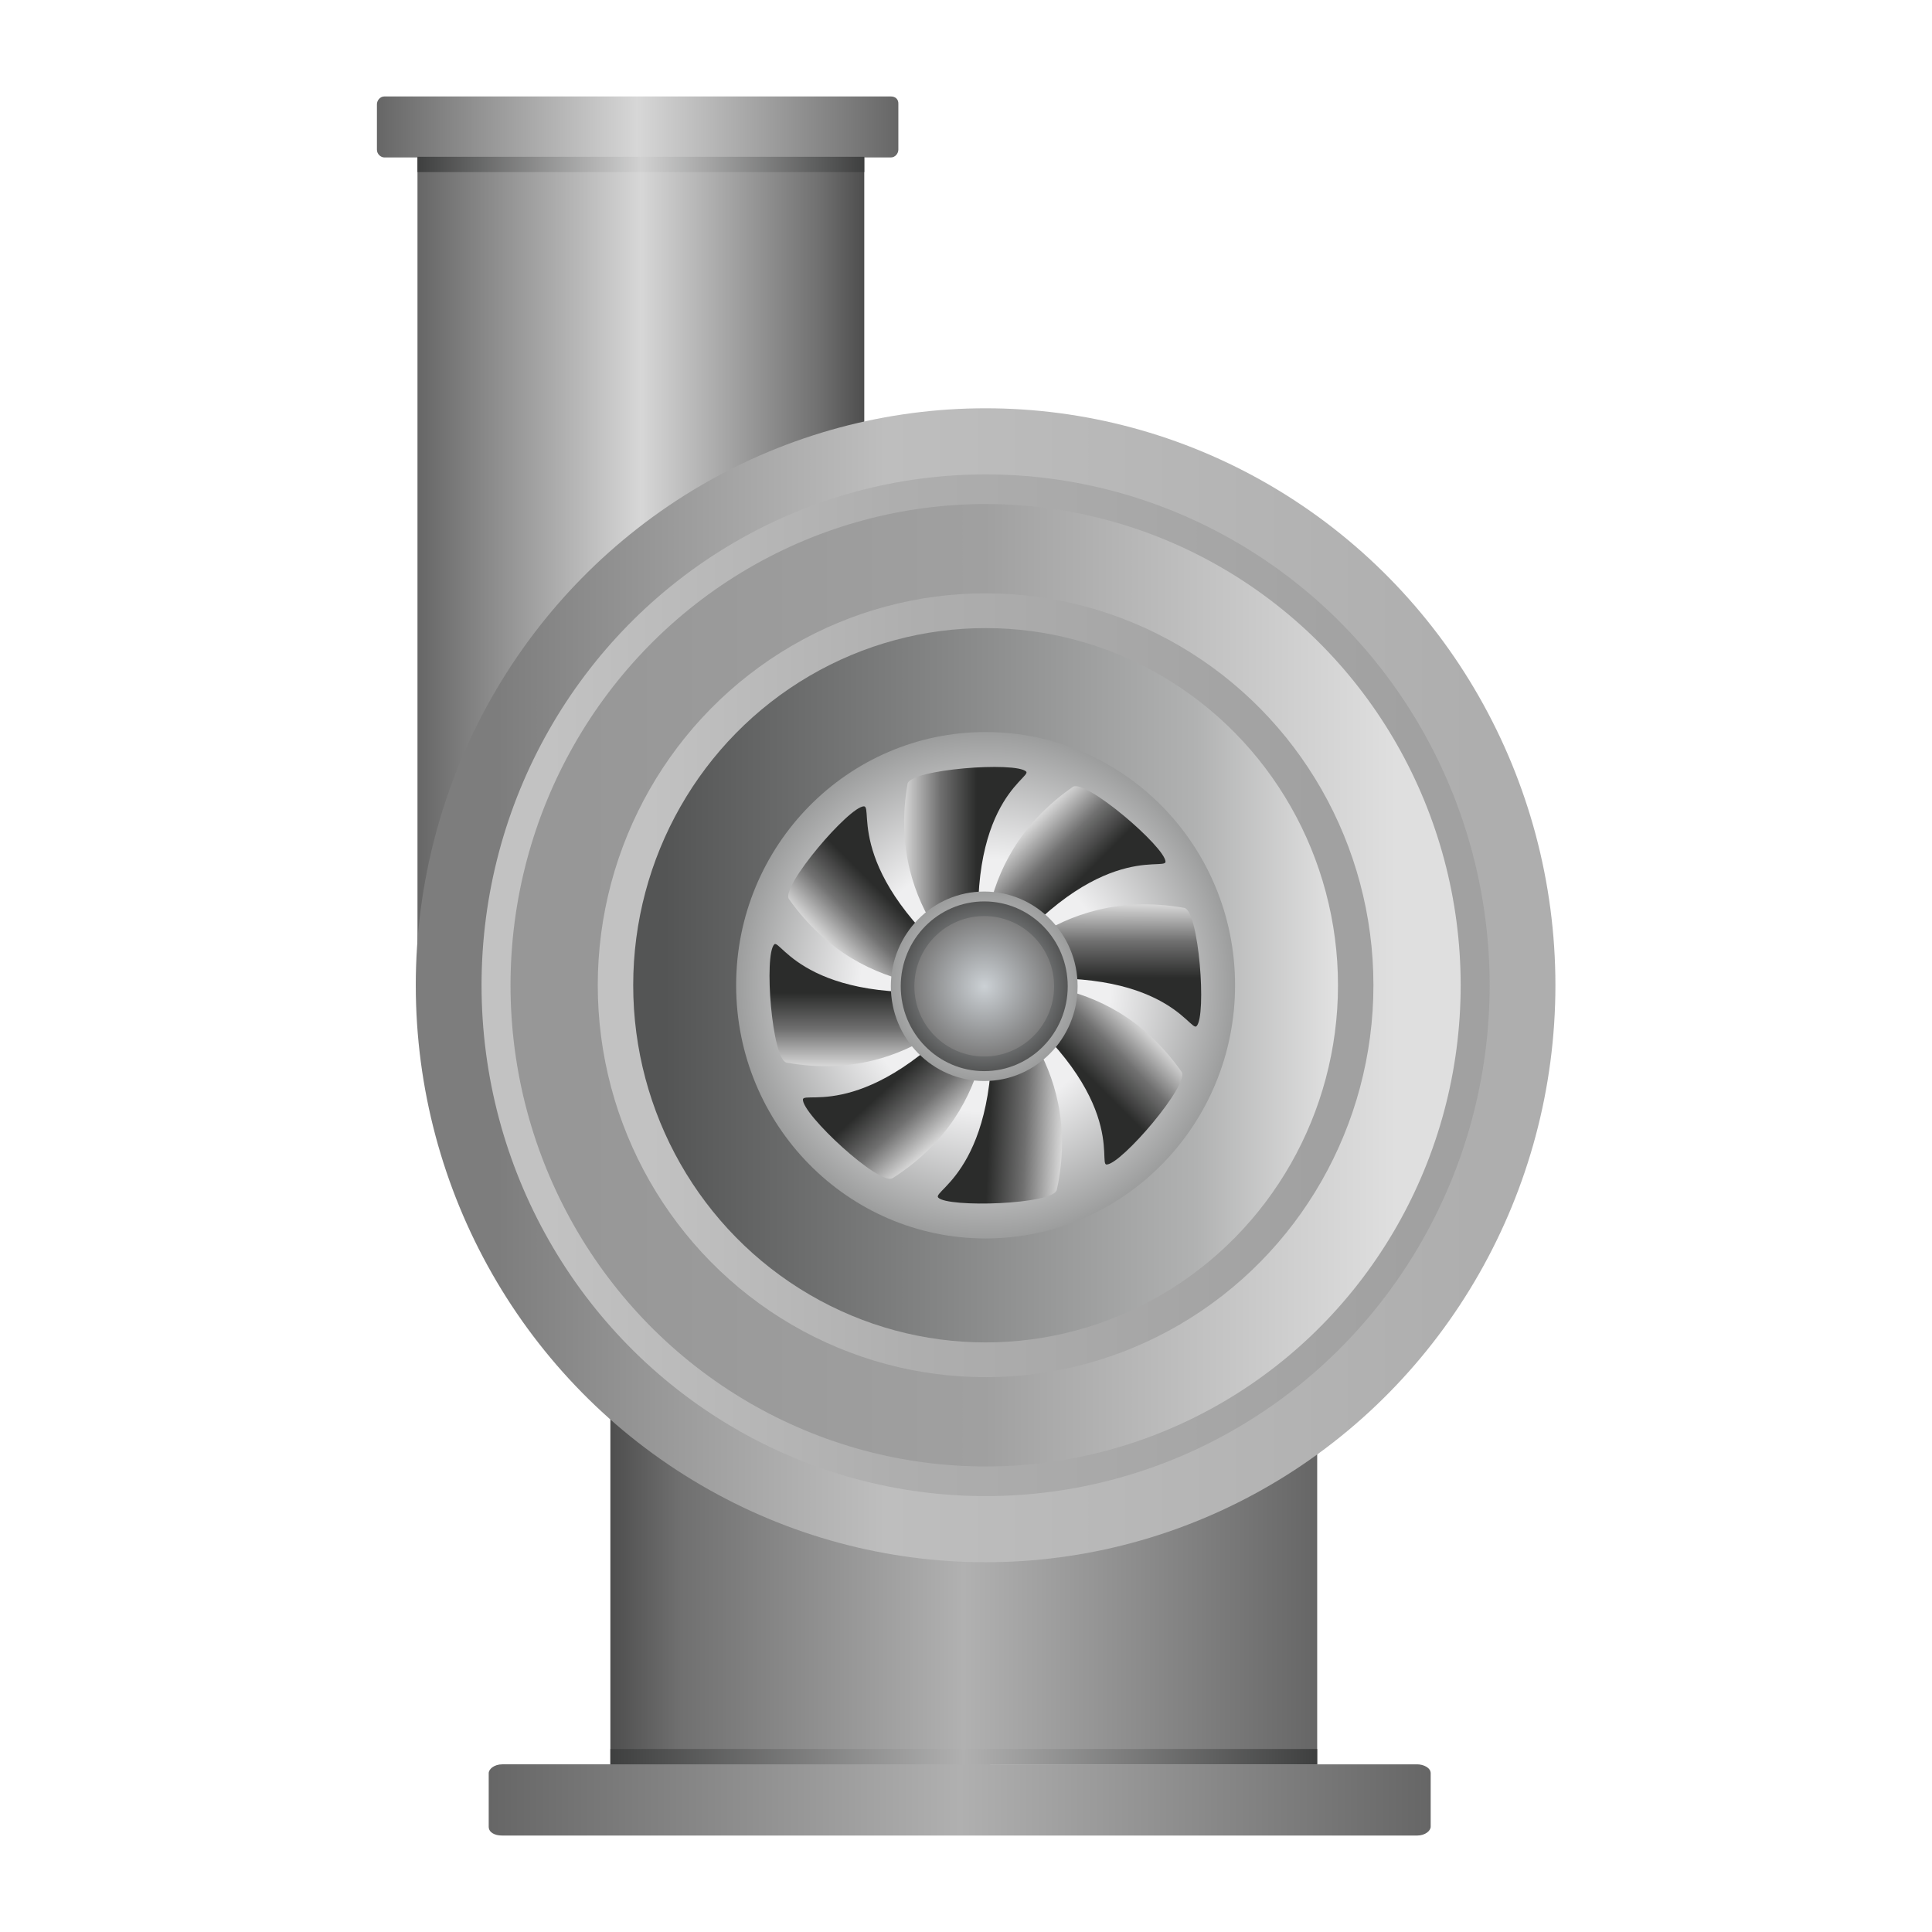 <?xml version="1.0" encoding="utf-8"?>
<!-- Generator: Adobe Illustrator 23.0.3, SVG Export Plug-In . SVG Version: 6.00 Build 0)  -->
<svg version="1.1" id="图层_1" xmlns="http://www.w3.org/2000/svg" xmlns:xlink="http://www.w3.org/1999/xlink" x="0px" y="0px"
	 viewBox="0 0 566.9 566.9" style="enable-background:new 0 0 566.9 566.9;" xml:space="preserve">
<style type="text/css">
	.st0{fill:url(#SVGID_1_);}
	.st1{fill:url(#SVGID_2_);}
	.st2{fill:url(#SVGID_3_);}
	.st3{fill:url(#SVGID_4_);}
	.st4{fill:url(#SVGID_5_);}
	.st5{fill:url(#SVGID_6_);}
	.st6{fill:url(#SVGID_7_);}
	.st7{fill:url(#SVGID_8_);}
	.st8{fill:url(#SVGID_9_);}
	.st9{fill:url(#SVGID_10_);}
	.st10{fill:url(#SVGID_11_);}
	.st11{fill:url(#SVGID_12_);}
	.st12{fill:url(#SVGID_13_);}
	.st13{fill:url(#SVGID_14_);}
	.st14{fill:url(#SVGID_15_);}
	.st15{fill:url(#SVGID_16_);}
	.st16{fill:url(#SVGID_17_);}
	.st17{fill:url(#SVGID_18_);}
	.st18{fill:url(#SVGID_19_);}
	.st19{fill:url(#SVGID_20_);}
	.st20{fill:url(#SVGID_21_);}
	.st21{fill:url(#SVGID_22_);}
	.st22{fill:url(#SVGID_23_);}
</style>
<g>
	
		<linearGradient id="SVGID_1_" gradientUnits="userSpaceOnUse" x1="17.511" y1="884.807" x2="17.511" y2="677.407" gradientTransform="matrix(4.489653e-11 -1 -1 -4.489653e-11 1063.871 482.926)">
		<stop  offset="0" style="stop-color:#4E4E4E"/>
		<stop  offset="0.1" style="stop-color:#707070"/>
		<stop  offset="0.5" style="stop-color:#B1B1B1"/>
		<stop  offset="1" style="stop-color:#666666"/>
	</linearGradient>
	<rect x="179.1" y="413.1" class="st0" width="207.4" height="104.6"/>
	<g>
		
			<linearGradient id="SVGID_2_" gradientUnits="userSpaceOnUse" x1="315.111" y1="750.436" x2="315.111" y2="619.336" gradientTransform="matrix(-4.489653e-11 -1 1 -4.489653e-11 -496.871 482.926)">
			<stop  offset="0" style="stop-color:#4E4E4E"/>
			<stop  offset="0.1" style="stop-color:#707070"/>
			<stop  offset="0.5" style="stop-color:#D7D7D7"/>
			<stop  offset="1" style="stop-color:#666666"/>
		</linearGradient>
		<rect x="122.5" y="46" class="st1" width="131.1" height="243.6"/>
		
			<linearGradient id="SVGID_3_" gradientUnits="userSpaceOnUse" x1="445.661" y1="760.443" x2="445.661" y2="607.436" gradientTransform="matrix(-4.489653e-11 -1 1 -4.489653e-11 -496.871 482.926)">
			<stop  offset="0" style="stop-color:#666666"/>
			<stop  offset="0.5" style="stop-color:#D7D7D7"/>
			<stop  offset="1" style="stop-color:#666666"/>
		</linearGradient>
		<path class="st2" d="M261.4,28.3H112.8c-1.3,0-2.2,1.2-2.2,2.3v13.3c0,1.4,1.2,2.3,2.2,2.3h148.6c1.3,0,2.2-1.2,2.2-2.3V30.6
			C263.7,29.2,262.8,28.3,261.4,28.3z"/>
		
			<linearGradient id="SVGID_4_" gradientUnits="userSpaceOnUse" x1="764.694" y1="175.964" x2="895.794" y2="175.964" gradientTransform="matrix(1 0 0 -1 -642.229 224.229)">
			<stop  offset="3.178914e-07" style="stop-color:#3E3F3F"/>
			<stop  offset="0.5" style="stop-color:#D1D1D1"/>
			<stop  offset="1" style="stop-color:#3E3F3F"/>
		</linearGradient>
		<rect x="122.5" y="46" class="st3" width="131.1" height="4.5"/>
		<g>
			
				<linearGradient id="SVGID_5_" gradientUnits="userSpaceOnUse" x1="-24.186" y1="-591.52" x2="-24.186" y2="-880.583" gradientTransform="matrix(-4.489653e-11 -1 -1 4.489653e-11 -447 264.929)">
				<stop  offset="5.618340e-03" style="stop-color:#7D7D7D"/>
				<stop  offset="0.398" style="stop-color:#BEBEBE"/>
				<stop  offset="1" style="stop-color:#AEAEAE"/>
			</linearGradient>
			<ellipse class="st4" cx="289.2" cy="289.1" rx="167.2" ry="169.3"/>
			
				<linearGradient id="SVGID_6_" gradientUnits="userSpaceOnUse" x1="-24.186" y1="-863.881" x2="-24.186" y2="-608.163" gradientTransform="matrix(-4.489653e-11 -1 -1 4.489653e-11 -447 264.929)">
				<stop  offset="5.618335e-03" style="stop-color:#A1A1A1"/>
				<stop  offset="0.6" style="stop-color:#AEAEAE"/>
				<stop  offset="1" style="stop-color:#C2C2C2"/>
			</linearGradient>
			<ellipse class="st5" cx="289.2" cy="289.1" rx="147.9" ry="149.9"/>
			
				<linearGradient id="SVGID_7_" gradientUnits="userSpaceOnUse" x1="-24.186" y1="-615.534" x2="-24.186" y2="-856.563" gradientTransform="matrix(-4.489653e-11 -1 -1 4.489653e-11 -447 264.929)">
				<stop  offset="5.617890e-03" style="stop-color:#979797"/>
				<stop  offset="0.5" style="stop-color:#A0A0A0"/>
				<stop  offset="1" style="stop-color:#DFDFDF"/>
			</linearGradient>
			<ellipse class="st6" cx="289.2" cy="289.1" rx="139.4" ry="141.2"/>
			
				<linearGradient id="SVGID_8_" gradientUnits="userSpaceOnUse" x1="-24.186" y1="-834.274" x2="-24.186" y2="-637.799" gradientTransform="matrix(-4.489653e-11 -1 -1 4.489653e-11 -447 264.929)">
				<stop  offset="5.618335e-03" style="stop-color:#A1A1A1"/>
				<stop  offset="0.6" style="stop-color:#AEAEAE"/>
				<stop  offset="1" style="stop-color:#C2C2C2"/>
			</linearGradient>
			<ellipse class="st7" cx="289.2" cy="289.1" rx="113.8" ry="115"/>
			
				<linearGradient id="SVGID_9_" gradientUnits="userSpaceOnUse" x1="-24.186" y1="-839.565" x2="-24.186" y2="-632.389" gradientTransform="matrix(-4.489653e-11 -1 -1 4.489653e-11 -447 264.929)">
				<stop  offset="0" style="stop-color:#E2E2E2"/>
				<stop  offset="0.2" style="stop-color:#B1B2B2"/>
				<stop  offset="0.953" style="stop-color:#545555"/>
			</linearGradient>
			<ellipse class="st8" cx="289.2" cy="289.1" rx="103.4" ry="104.8"/>
			
				<radialGradient id="SVGID_10_" cx="78.167" cy="-747.919" r="49.463" gradientTransform="matrix(-6.678566e-11 -1.5 -1.482 6.709234e-11 -819.177 406.373)" gradientUnits="userSpaceOnUse">
				<stop  offset="0.5" style="stop-color:#EFEFF0"/>
				<stop  offset="1" style="stop-color:#9C9D9D"/>
			</radialGradient>
			<ellipse class="st9" cx="289.2" cy="289.1" rx="73.2" ry="74.3"/>
			<g>
				
					<linearGradient id="SVGID_11_" gradientUnits="userSpaceOnUse" x1="559.206" y1="671.043" x2="595.074" y2="671.043" gradientTransform="matrix(0.707 -0.707 0.707 0.707 -620.182 204.158)">
					<stop  offset="0" style="stop-color:#D7D7D7"/>
					<stop  offset="0.3" style="stop-color:#707070"/>
					<stop  offset="0.6" style="stop-color:#2B2C2B"/>
				</linearGradient>
				<path class="st10" d="M253.5,236.6c-4.3,0-24.5,23.6-22,27.2c22.4,31.7,57.1,25.4,57.1,25.4C247,257.7,256.5,236.6,253.5,236.6z
					"/>
				
					<linearGradient id="SVGID_12_" gradientUnits="userSpaceOnUse" x1="-47.879" y1="871.241" x2="-12.097" y2="871.241" gradientTransform="matrix(-4.489653e-11 -1 1 -4.489653e-11 -613.929 264.929)">
					<stop  offset="0" style="stop-color:#D7D7D7"/>
					<stop  offset="0.3" style="stop-color:#707070"/>
					<stop  offset="0.6" style="stop-color:#2B2C2B"/>
				</linearGradient>
				<path class="st11" d="M227.2,277.1c-3.1,3-0.7,33.9,3.6,34.7c38.1,6.8,58.1-22.1,58.1-22.1C237.4,296.8,229,275.3,227.2,277.1z"
					/>
				
					<linearGradient id="SVGID_13_" gradientUnits="userSpaceOnUse" x1="846.744" y1="99.772" x2="882.658" y2="99.772" gradientTransform="matrix(1 0 0 1 -581.63 156.763)">
					<stop  offset="0" style="stop-color:#D7D7D7"/>
					<stop  offset="0.3" style="stop-color:#707070"/>
					<stop  offset="0.6" style="stop-color:#2B2C2B"/>
				</linearGradient>
				<path class="st12" d="M301.1,226.4c-3-3-34.1-0.7-34.8,3.6c-6.7,38.1,22.2,58,22.2,58C281.2,236.3,302.9,228.2,301.1,226.4z"/>
				
					<linearGradient id="SVGID_14_" gradientUnits="userSpaceOnUse" x1="172.563" y1="-769.155" x2="208.345" y2="-769.155" gradientTransform="matrix(-2.215213e-03 1 -1 -2.215213e-03 -447.973 91.15)">
					<stop  offset="0" style="stop-color:#D7D7D7"/>
					<stop  offset="0.3" style="stop-color:#707070"/>
					<stop  offset="0.6" style="stop-color:#2B2C2B"/>
				</linearGradient>
				<path class="st13" d="M351.1,301.1c3-3,0.7-33.9-3.6-34.7c-38.4-6.8-58.4,22.1-58.4,22.1C341.1,281.4,349.2,303.1,351.1,301.1z"
					/>
				
					<linearGradient id="SVGID_15_" gradientUnits="userSpaceOnUse" x1="696.811" y1="-421.701" x2="732.737" y2="-421.701" gradientTransform="matrix(0.706 0.709 -0.709 0.706 -495.264 52.481)">
					<stop  offset="0" style="stop-color:#D7D7D7"/>
					<stop  offset="0.3" style="stop-color:#707070"/>
					<stop  offset="0.6" style="stop-color:#2B2C2B"/>
				</linearGradient>
				<path class="st14" d="M342,252.9c0-4.3-23.6-24.5-27.2-22c-31.8,22-25.6,56.6-25.6,56.6C320.6,246.1,341.7,255.6,342,252.9z"/>
				
					<linearGradient id="SVGID_16_" gradientUnits="userSpaceOnUse" x1="-445.093" y1="-645.048" x2="-409.245" y2="-645.048" gradientTransform="matrix(-0.709 0.706 -0.706 -0.709 -441.842 151.914)">
					<stop  offset="0" style="stop-color:#D7D7D7"/>
					<stop  offset="0.3" style="stop-color:#707070"/>
					<stop  offset="0.6" style="stop-color:#2B2C2B"/>
				</linearGradient>
				<path class="st15" d="M324.7,341.7c4.3,0,24.5-23.6,22-27.2c-22.2-31.7-56.8-25.4-56.8-25.4C331.7,320.6,322,341.7,324.7,341.7z
					"/>
				
					<linearGradient id="SVGID_17_" gradientUnits="userSpaceOnUse" x1="-730.773" y1="-27.376" x2="-694.864" y2="-27.376" gradientTransform="matrix(-0.999 -4.324653e-02 4.324653e-02 -0.999 -416.727 263.777)">
					<stop  offset="0" style="stop-color:#D7D7D7"/>
					<stop  offset="0.3" style="stop-color:#707070"/>
					<stop  offset="0.6" style="stop-color:#2B2C2B"/>
				</linearGradient>
				<path class="st16" d="M275.3,351.4c2.7,3,33.9,2.1,34.8-2.3c8.3-37.8-19.7-58.9-19.7-58.9C295.2,342.1,273.3,349.3,275.3,351.4z
					"/>
				
					<linearGradient id="SVGID_18_" gradientUnits="userSpaceOnUse" x1="-558.48" y1="518.61" x2="-522.609" y2="518.61" gradientTransform="matrix(-0.676 -0.737 0.737 -0.676 -477.692 267.419)">
					<stop  offset="0" style="stop-color:#D7D7D7"/>
					<stop  offset="0.3" style="stop-color:#707070"/>
					<stop  offset="0.6" style="stop-color:#2B2C2B"/>
				</linearGradient>
				<path class="st17" d="M235.6,322.6c-0.3,4.3,22.4,25.4,26.3,23.1c32.7-20.8,27.8-55.7,27.8-55.7
					C256.5,330,235.8,319.9,235.6,322.6z"/>
			</g>
			<g>
				
					<radialGradient id="SVGID_19_" cx="77.967" cy="-747.649" r="18.511" gradientTransform="matrix(-6.678566e-11 -1.5 -1.482 6.709234e-11 -819.177 406.373)" gradientUnits="userSpaceOnUse">
					<stop  offset="5.618212e-03" style="stop-color:#EFEFF0"/>
					<stop  offset="1" style="stop-color:#9C9D9D"/>
				</radialGradient>
				<ellipse class="st18" cx="288.8" cy="289.4" rx="27.4" ry="27.8"/>
				
					<radialGradient id="SVGID_20_" cx="77.967" cy="-747.649" r="16.59" gradientTransform="matrix(-6.678566e-11 -1.5 -1.482 6.709234e-11 -819.177 406.373)" gradientUnits="userSpaceOnUse">
					<stop  offset="5.618212e-03" style="stop-color:#CBD0D4"/>
					<stop  offset="1" style="stop-color:#545555"/>
				</radialGradient>
				<ellipse class="st19" cx="288.8" cy="289.4" rx="24.5" ry="24.9"/>
				
					<radialGradient id="SVGID_21_" cx="77.967" cy="-747.649" r="13.818" gradientTransform="matrix(-6.678566e-11 -1.5 -1.482 6.709234e-11 -819.177 406.373)" gradientUnits="userSpaceOnUse">
					<stop  offset="5.618212e-03" style="stop-color:#CBD0D4"/>
					<stop  offset="1" style="stop-color:#7C7C7C"/>
				</radialGradient>
				<ellipse class="st20" cx="288.8" cy="289.4" rx="20.5" ry="20.6"/>
			</g>
		</g>
	</g>
	
		<linearGradient id="SVGID_22_" gradientUnits="userSpaceOnUse" x1="671.462" y1="920.506" x2="671.462" y2="644.107" gradientTransform="matrix(4.489653e-11 1 -1 4.489653e-11 1063.871 -143.298)">
		<stop  offset="0" style="stop-color:#666666"/>
		<stop  offset="0.5" style="stop-color:#B0B0B0"/>
		<stop  offset="1" style="stop-color:#666666"/>
	</linearGradient>
	<path class="st21" d="M147.4,538.6h268.4c2.4,0,4-1.4,4-2.6v-15.7c0-1.6-2.1-2.6-4-2.6H147.4c-2.4,0-4,1.4-4,2.6V536
		C143.4,537.6,145,538.6,147.4,538.6z"/>
	
		<linearGradient id="SVGID_23_" gradientUnits="userSpaceOnUse" x1="822.765" y1="-291.236" x2="1030.165" y2="-291.236" gradientTransform="matrix(-1 0 0 -1 1209.229 224.229)">
		<stop  offset="3.178914e-07" style="stop-color:#3E3F3F"/>
		<stop  offset="0.5" style="stop-color:#B0B0B0"/>
		<stop  offset="1" style="stop-color:#3E3F3F"/>
	</linearGradient>
	<rect x="179.1" y="513.2" class="st22" width="207.4" height="4.5"/>
</g>
</svg>
